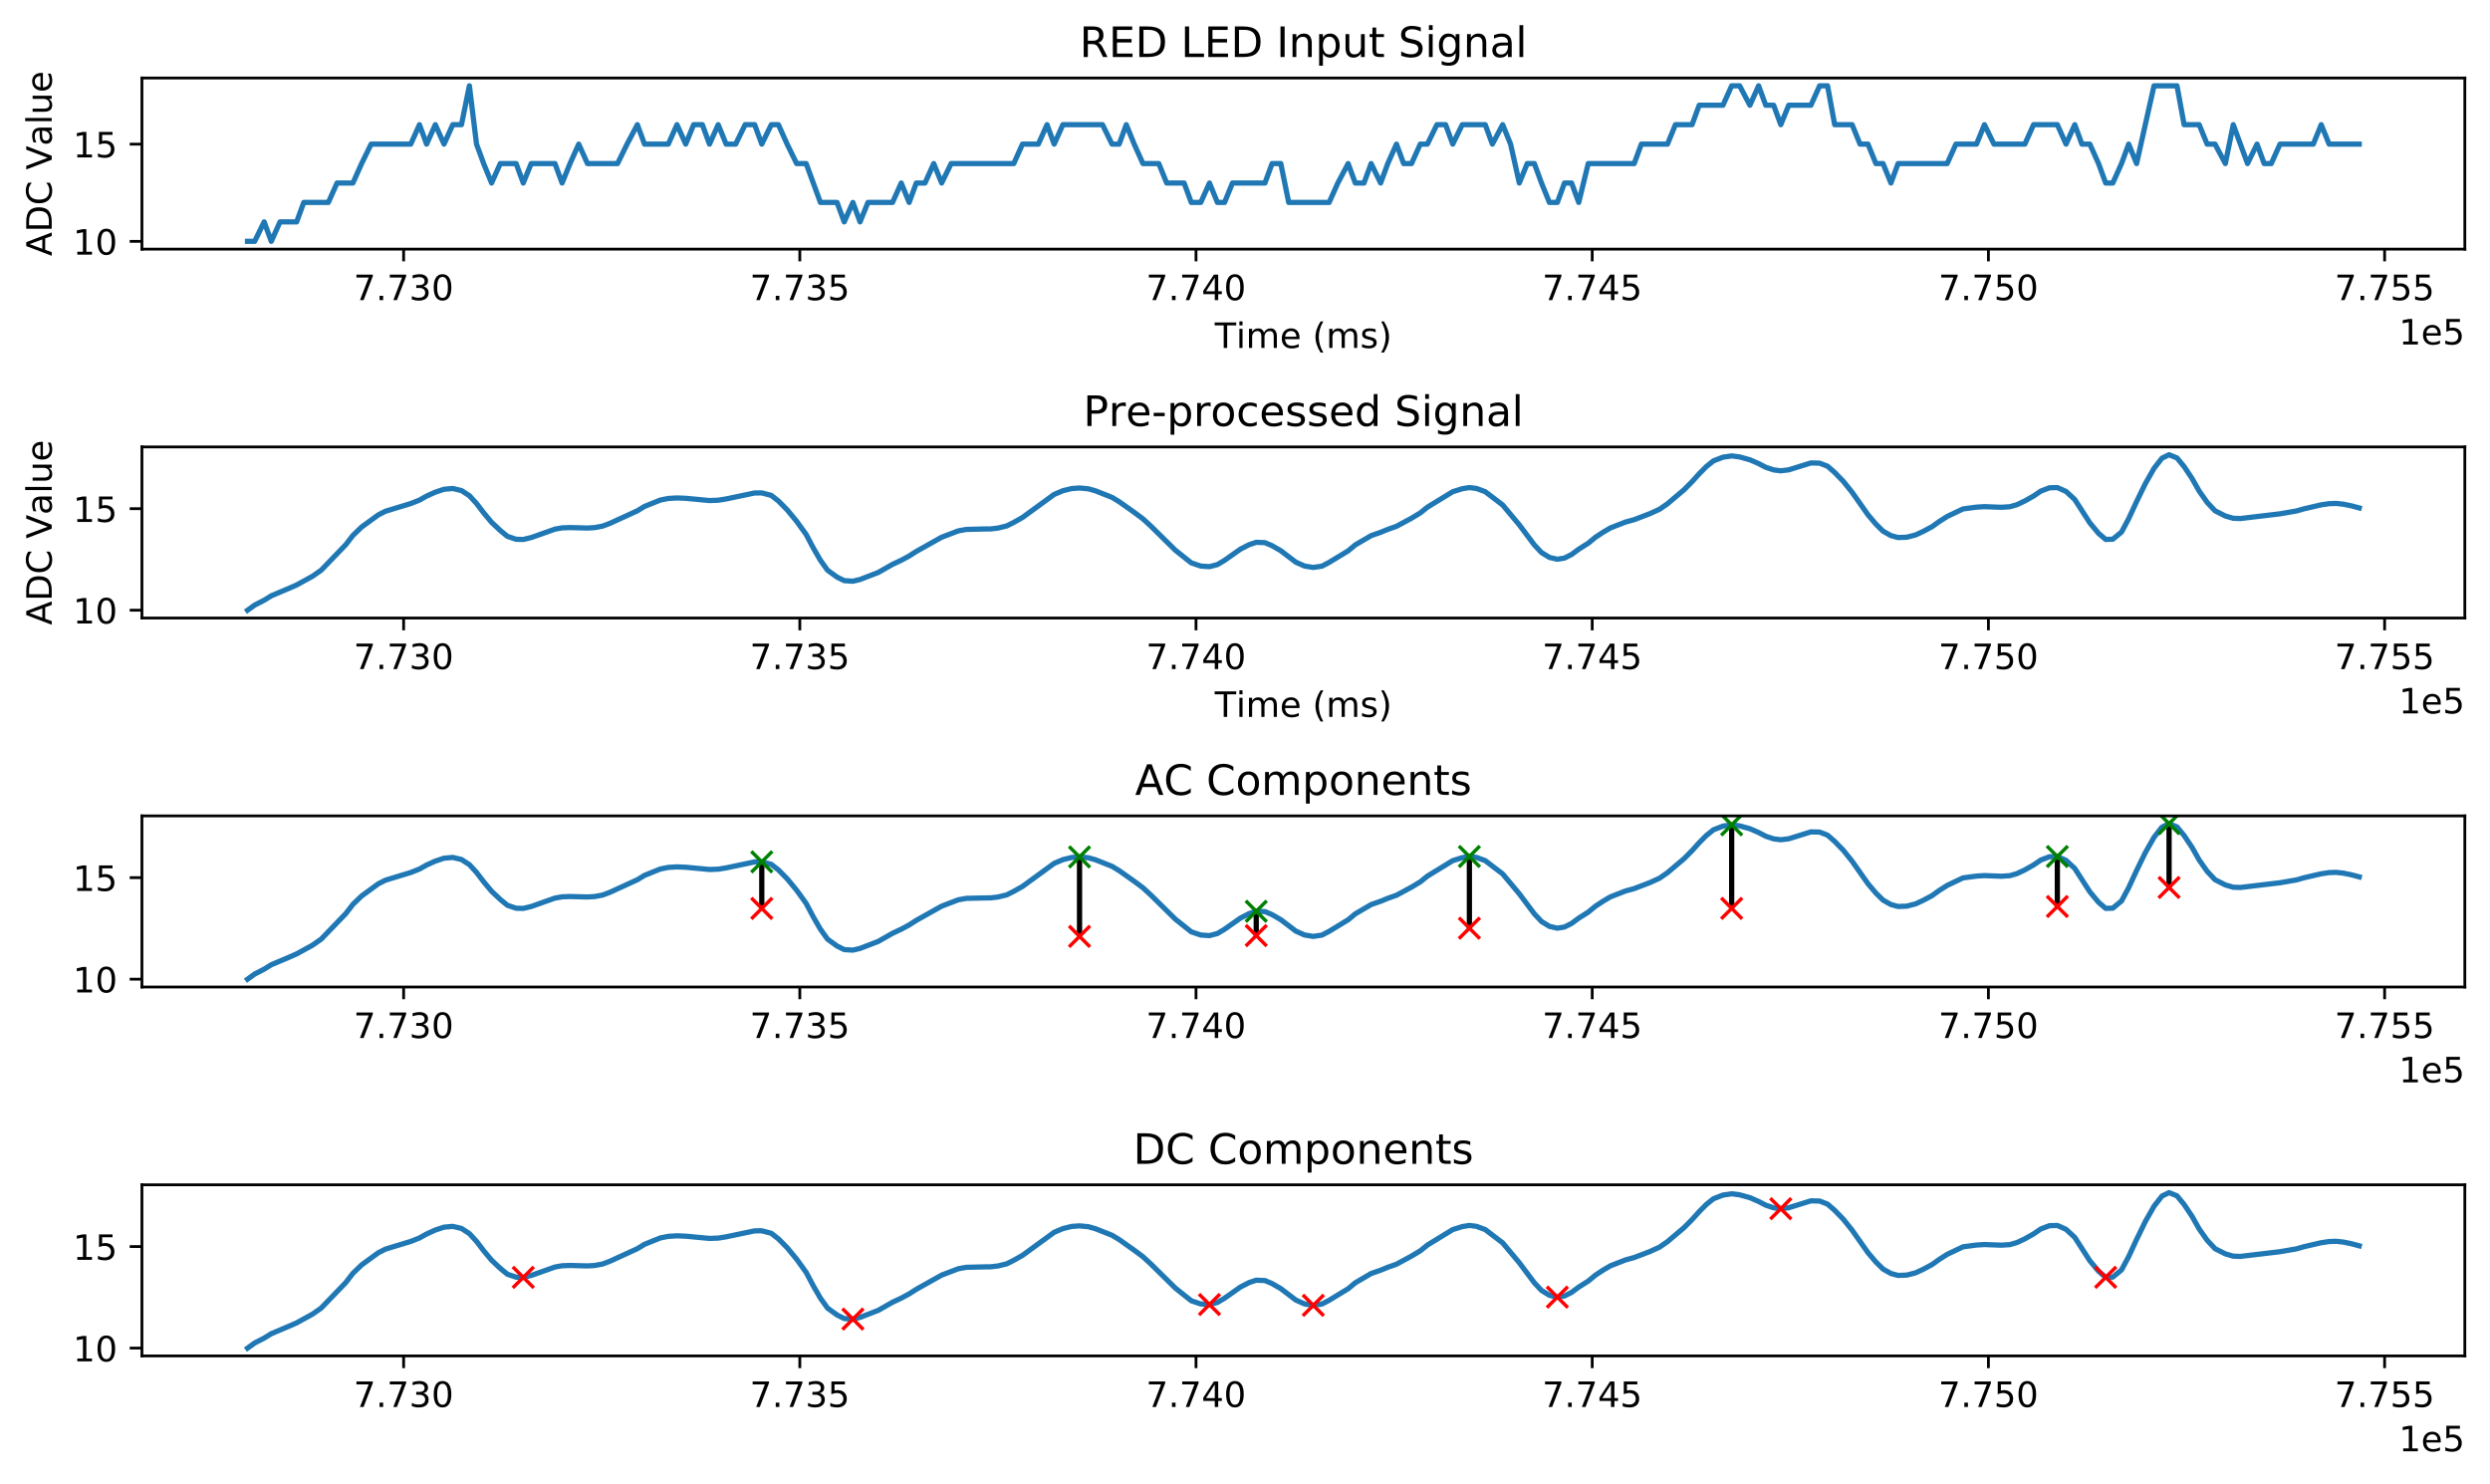 <?xml version="1.0" encoding="utf-8" standalone="no"?>
<!DOCTYPE svg PUBLIC "-//W3C//DTD SVG 1.1//EN"
  "http://www.w3.org/Graphics/SVG/1.1/DTD/svg11.dtd">
<!-- Created with matplotlib (https://matplotlib.org/) -->
<svg height="424.474pt" version="1.1" viewBox="0 0 712.343 424.474" width="712.343pt" xmlns="http://www.w3.org/2000/svg" xmlns:xlink="http://www.w3.org/1999/xlink">
 <defs>
  <style type="text/css">
*{stroke-linecap:butt;stroke-linejoin:round;}
  </style>
 </defs>
 <g id="figure_1">
  <g id="patch_1">
   <path d="M 0 424.474 
L 712.343 424.474 
L 712.343 -0 
L 0 -0 
z
" style="fill:#ffffff;"/>
  </g>
  <g id="axes_1">
   <g id="patch_2">
    <path d="M 40.603 71.268 
L 705.143 71.268 
L 705.143 22.318 
L 40.603 22.318 
z
" style="fill:#ffffff;"/>
   </g>
   <g id="matplotlib.axis_1">
    <g id="xtick_1">
     <g id="line2d_1">
      <defs>
       <path d="M 0 0 
L 0 3.5 
" id="mb4408014e4" style="stroke:#000000;stroke-width:0.8;"/>
      </defs>
      <g>
       <use style="stroke:#000000;stroke-width:0.8;" x="115.467" xlink:href="#mb4408014e4" y="71.268"/>
      </g>
     </g>
     <g id="text_1">
      <!-- 7.730 -->
      <defs>
       <path d="M 8.203 72.906 
L 55.078 72.906 
L 55.078 68.703 
L 28.609 0 
L 18.312 0 
L 43.219 64.594 
L 8.203 64.594 
z
" id="DejaVuSans-55"/>
       <path d="M 10.688 12.406 
L 21 12.406 
L 21 0 
L 10.688 0 
z
" id="DejaVuSans-46"/>
       <path d="M 40.578 39.312 
Q 47.656 37.797 51.625 33 
Q 55.609 28.219 55.609 21.188 
Q 55.609 10.406 48.188 4.484 
Q 40.766 -1.422 27.094 -1.422 
Q 22.516 -1.422 17.656 -0.516 
Q 12.797 0.391 7.625 2.203 
L 7.625 11.719 
Q 11.719 9.328 16.594 8.109 
Q 21.484 6.891 26.812 6.891 
Q 36.078 6.891 40.938 10.547 
Q 45.797 14.203 45.797 21.188 
Q 45.797 27.641 41.281 31.266 
Q 36.766 34.906 28.719 34.906 
L 20.219 34.906 
L 20.219 43.016 
L 29.109 43.016 
Q 36.375 43.016 40.234 45.922 
Q 44.094 48.828 44.094 54.297 
Q 44.094 59.906 40.109 62.906 
Q 36.141 65.922 28.719 65.922 
Q 24.656 65.922 20.016 65.031 
Q 15.375 64.156 9.812 62.312 
L 9.812 71.094 
Q 15.438 72.656 20.344 73.438 
Q 25.25 74.219 29.594 74.219 
Q 40.828 74.219 47.359 69.109 
Q 53.906 64.016 53.906 55.328 
Q 53.906 49.266 50.438 45.094 
Q 46.969 40.922 40.578 39.312 
z
" id="DejaVuSans-51"/>
       <path d="M 31.781 66.406 
Q 24.172 66.406 20.328 58.906 
Q 16.5 51.422 16.5 36.375 
Q 16.5 21.391 20.328 13.891 
Q 24.172 6.391 31.781 6.391 
Q 39.453 6.391 43.281 13.891 
Q 47.125 21.391 47.125 36.375 
Q 47.125 51.422 43.281 58.906 
Q 39.453 66.406 31.781 66.406 
z
M 31.781 74.219 
Q 44.047 74.219 50.516 64.516 
Q 56.984 54.828 56.984 36.375 
Q 56.984 17.969 50.516 8.266 
Q 44.047 -1.422 31.781 -1.422 
Q 19.531 -1.422 13.062 8.266 
Q 6.594 17.969 6.594 36.375 
Q 6.594 54.828 13.062 64.516 
Q 19.531 74.219 31.781 74.219 
z
" id="DejaVuSans-48"/>
      </defs>
      <g transform="translate(101.153 85.867)scale(0.1 -0.1)">
       <use xlink:href="#DejaVuSans-55"/>
       <use x="63.623" xlink:href="#DejaVuSans-46"/>
       <use x="95.41" xlink:href="#DejaVuSans-55"/>
       <use x="159.033" xlink:href="#DejaVuSans-51"/>
       <use x="222.656" xlink:href="#DejaVuSans-48"/>
      </g>
     </g>
    </g>
    <g id="xtick_2">
     <g id="line2d_2">
      <g>
       <use style="stroke:#000000;stroke-width:0.8;" x="228.812" xlink:href="#mb4408014e4" y="71.268"/>
      </g>
     </g>
     <g id="text_2">
      <!-- 7.735 -->
      <defs>
       <path d="M 10.797 72.906 
L 49.516 72.906 
L 49.516 64.594 
L 19.828 64.594 
L 19.828 46.734 
Q 21.969 47.469 24.109 47.828 
Q 26.266 48.188 28.422 48.188 
Q 40.625 48.188 47.75 41.5 
Q 54.891 34.812 54.891 23.391 
Q 54.891 11.625 47.562 5.094 
Q 40.234 -1.422 26.906 -1.422 
Q 22.312 -1.422 17.547 -0.641 
Q 12.797 0.141 7.719 1.703 
L 7.719 11.625 
Q 12.109 9.234 16.797 8.062 
Q 21.484 6.891 26.703 6.891 
Q 35.156 6.891 40.078 11.328 
Q 45.016 15.766 45.016 23.391 
Q 45.016 31 40.078 35.438 
Q 35.156 39.891 26.703 39.891 
Q 22.75 39.891 18.812 39.016 
Q 14.891 38.141 10.797 36.281 
z
" id="DejaVuSans-53"/>
      </defs>
      <g transform="translate(214.498 85.867)scale(0.1 -0.1)">
       <use xlink:href="#DejaVuSans-55"/>
       <use x="63.623" xlink:href="#DejaVuSans-46"/>
       <use x="95.41" xlink:href="#DejaVuSans-55"/>
       <use x="159.033" xlink:href="#DejaVuSans-51"/>
       <use x="222.656" xlink:href="#DejaVuSans-53"/>
      </g>
     </g>
    </g>
    <g id="xtick_3">
     <g id="line2d_3">
      <g>
       <use style="stroke:#000000;stroke-width:0.8;" x="342.157" xlink:href="#mb4408014e4" y="71.268"/>
      </g>
     </g>
     <g id="text_3">
      <!-- 7.740 -->
      <defs>
       <path d="M 37.797 64.312 
L 12.891 25.391 
L 37.797 25.391 
z
M 35.203 72.906 
L 47.609 72.906 
L 47.609 25.391 
L 58.016 25.391 
L 58.016 17.188 
L 47.609 17.188 
L 47.609 0 
L 37.797 0 
L 37.797 17.188 
L 4.891 17.188 
L 4.891 26.703 
z
" id="DejaVuSans-52"/>
      </defs>
      <g transform="translate(327.843 85.867)scale(0.1 -0.1)">
       <use xlink:href="#DejaVuSans-55"/>
       <use x="63.623" xlink:href="#DejaVuSans-46"/>
       <use x="95.41" xlink:href="#DejaVuSans-55"/>
       <use x="159.033" xlink:href="#DejaVuSans-52"/>
       <use x="222.656" xlink:href="#DejaVuSans-48"/>
      </g>
     </g>
    </g>
    <g id="xtick_4">
     <g id="line2d_4">
      <g>
       <use style="stroke:#000000;stroke-width:0.8;" x="455.501" xlink:href="#mb4408014e4" y="71.268"/>
      </g>
     </g>
     <g id="text_4">
      <!-- 7.745 -->
      <g transform="translate(441.187 85.867)scale(0.1 -0.1)">
       <use xlink:href="#DejaVuSans-55"/>
       <use x="63.623" xlink:href="#DejaVuSans-46"/>
       <use x="95.41" xlink:href="#DejaVuSans-55"/>
       <use x="159.033" xlink:href="#DejaVuSans-52"/>
       <use x="222.656" xlink:href="#DejaVuSans-53"/>
      </g>
     </g>
    </g>
    <g id="xtick_5">
     <g id="line2d_5">
      <g>
       <use style="stroke:#000000;stroke-width:0.8;" x="568.846" xlink:href="#mb4408014e4" y="71.268"/>
      </g>
     </g>
     <g id="text_5">
      <!-- 7.750 -->
      <g transform="translate(554.532 85.867)scale(0.1 -0.1)">
       <use xlink:href="#DejaVuSans-55"/>
       <use x="63.623" xlink:href="#DejaVuSans-46"/>
       <use x="95.41" xlink:href="#DejaVuSans-55"/>
       <use x="159.033" xlink:href="#DejaVuSans-53"/>
       <use x="222.656" xlink:href="#DejaVuSans-48"/>
      </g>
     </g>
    </g>
    <g id="xtick_6">
     <g id="line2d_6">
      <g>
       <use style="stroke:#000000;stroke-width:0.8;" x="682.191" xlink:href="#mb4408014e4" y="71.268"/>
      </g>
     </g>
     <g id="text_6">
      <!-- 7.755 -->
      <g transform="translate(667.877 85.867)scale(0.1 -0.1)">
       <use xlink:href="#DejaVuSans-55"/>
       <use x="63.623" xlink:href="#DejaVuSans-46"/>
       <use x="95.41" xlink:href="#DejaVuSans-55"/>
       <use x="159.033" xlink:href="#DejaVuSans-53"/>
       <use x="222.656" xlink:href="#DejaVuSans-53"/>
      </g>
     </g>
    </g>
    <g id="text_7">
     <!-- Time (ms) -->
     <defs>
      <path d="M -0.297 72.906 
L 61.375 72.906 
L 61.375 64.594 
L 35.5 64.594 
L 35.5 0 
L 25.594 0 
L 25.594 64.594 
L -0.297 64.594 
z
" id="DejaVuSans-84"/>
      <path d="M 9.422 54.688 
L 18.406 54.688 
L 18.406 0 
L 9.422 0 
z
M 9.422 75.984 
L 18.406 75.984 
L 18.406 64.594 
L 9.422 64.594 
z
" id="DejaVuSans-105"/>
      <path d="M 52 44.188 
Q 55.375 50.25 60.062 53.125 
Q 64.75 56 71.094 56 
Q 79.641 56 84.281 50.016 
Q 88.922 44.047 88.922 33.016 
L 88.922 0 
L 79.891 0 
L 79.891 32.719 
Q 79.891 40.578 77.094 44.375 
Q 74.312 48.188 68.609 48.188 
Q 61.625 48.188 57.562 43.547 
Q 53.516 38.922 53.516 30.906 
L 53.516 0 
L 44.484 0 
L 44.484 32.719 
Q 44.484 40.625 41.703 44.406 
Q 38.922 48.188 33.109 48.188 
Q 26.219 48.188 22.156 43.531 
Q 18.109 38.875 18.109 30.906 
L 18.109 0 
L 9.078 0 
L 9.078 54.688 
L 18.109 54.688 
L 18.109 46.188 
Q 21.188 51.219 25.484 53.609 
Q 29.781 56 35.688 56 
Q 41.656 56 45.828 52.969 
Q 50 49.953 52 44.188 
z
" id="DejaVuSans-109"/>
      <path d="M 56.203 29.594 
L 56.203 25.203 
L 14.891 25.203 
Q 15.484 15.922 20.484 11.062 
Q 25.484 6.203 34.422 6.203 
Q 39.594 6.203 44.453 7.469 
Q 49.312 8.734 54.109 11.281 
L 54.109 2.781 
Q 49.266 0.734 44.188 -0.344 
Q 39.109 -1.422 33.891 -1.422 
Q 20.797 -1.422 13.156 6.188 
Q 5.516 13.812 5.516 26.812 
Q 5.516 40.234 12.766 48.109 
Q 20.016 56 32.328 56 
Q 43.359 56 49.781 48.891 
Q 56.203 41.797 56.203 29.594 
z
M 47.219 32.234 
Q 47.125 39.594 43.094 43.984 
Q 39.062 48.391 32.422 48.391 
Q 24.906 48.391 20.391 44.141 
Q 15.875 39.891 15.188 32.172 
z
" id="DejaVuSans-101"/>
      <path id="DejaVuSans-32"/>
      <path d="M 31 75.875 
Q 24.469 64.656 21.281 53.656 
Q 18.109 42.672 18.109 31.391 
Q 18.109 20.125 21.312 9.062 
Q 24.516 -2 31 -13.188 
L 23.188 -13.188 
Q 15.875 -1.703 12.234 9.375 
Q 8.594 20.453 8.594 31.391 
Q 8.594 42.281 12.203 53.312 
Q 15.828 64.359 23.188 75.875 
z
" id="DejaVuSans-40"/>
      <path d="M 44.281 53.078 
L 44.281 44.578 
Q 40.484 46.531 36.375 47.5 
Q 32.281 48.484 27.875 48.484 
Q 21.188 48.484 17.844 46.438 
Q 14.5 44.391 14.5 40.281 
Q 14.5 37.156 16.891 35.375 
Q 19.281 33.594 26.516 31.984 
L 29.594 31.297 
Q 39.156 29.25 43.188 25.516 
Q 47.219 21.781 47.219 15.094 
Q 47.219 7.469 41.188 3.016 
Q 35.156 -1.422 24.609 -1.422 
Q 20.219 -1.422 15.453 -0.562 
Q 10.688 0.297 5.422 2 
L 5.422 11.281 
Q 10.406 8.688 15.234 7.391 
Q 20.062 6.109 24.812 6.109 
Q 31.156 6.109 34.562 8.281 
Q 37.984 10.453 37.984 14.406 
Q 37.984 18.062 35.516 20.016 
Q 33.062 21.969 24.703 23.781 
L 21.578 24.516 
Q 13.234 26.266 9.516 29.906 
Q 5.812 33.547 5.812 39.891 
Q 5.812 47.609 11.281 51.797 
Q 16.75 56 26.812 56 
Q 31.781 56 36.172 55.266 
Q 40.578 54.547 44.281 53.078 
z
" id="DejaVuSans-115"/>
      <path d="M 8.016 75.875 
L 15.828 75.875 
Q 23.141 64.359 26.781 53.312 
Q 30.422 42.281 30.422 31.391 
Q 30.422 20.453 26.781 9.375 
Q 23.141 -1.703 15.828 -13.188 
L 8.016 -13.188 
Q 14.5 -2 17.703 9.062 
Q 20.906 20.125 20.906 31.391 
Q 20.906 42.672 17.703 53.656 
Q 14.5 64.656 8.016 75.875 
z
" id="DejaVuSans-41"/>
     </defs>
     <g transform="translate(347.52 99.545)scale(0.1 -0.1)">
      <use xlink:href="#DejaVuSans-84"/>
      <use x="61.037" xlink:href="#DejaVuSans-105"/>
      <use x="88.82" xlink:href="#DejaVuSans-109"/>
      <use x="186.232" xlink:href="#DejaVuSans-101"/>
      <use x="247.756" xlink:href="#DejaVuSans-32"/>
      <use x="279.543" xlink:href="#DejaVuSans-40"/>
      <use x="318.557" xlink:href="#DejaVuSans-109"/>
      <use x="415.969" xlink:href="#DejaVuSans-115"/>
      <use x="468.068" xlink:href="#DejaVuSans-41"/>
     </g>
    </g>
    <g id="text_8">
     <!-- 1e5 -->
     <defs>
      <path d="M 12.406 8.297 
L 28.516 8.297 
L 28.516 63.922 
L 10.984 60.406 
L 10.984 69.391 
L 28.422 72.906 
L 38.281 72.906 
L 38.281 8.297 
L 54.391 8.297 
L 54.391 0 
L 12.406 0 
z
" id="DejaVuSans-49"/>
     </defs>
     <g transform="translate(686.265 98.545)scale(0.1 -0.1)">
      <use xlink:href="#DejaVuSans-49"/>
      <use x="63.623" xlink:href="#DejaVuSans-101"/>
      <use x="125.146" xlink:href="#DejaVuSans-53"/>
     </g>
    </g>
   </g>
   <g id="matplotlib.axis_2">
    <g id="ytick_1">
     <g id="line2d_7">
      <defs>
       <path d="M 0 0 
L -3.5 0 
" id="m88356226f4" style="stroke:#000000;stroke-width:0.8;"/>
      </defs>
      <g>
       <use style="stroke:#000000;stroke-width:0.8;" x="40.603" xlink:href="#m88356226f4" y="69.043"/>
      </g>
     </g>
     <g id="text_9">
      <!-- 10 -->
      <g transform="translate(20.878 72.842)scale(0.1 -0.1)">
       <use xlink:href="#DejaVuSans-49"/>
       <use x="63.623" xlink:href="#DejaVuSans-48"/>
      </g>
     </g>
    </g>
    <g id="ytick_2">
     <g id="line2d_8">
      <g>
       <use style="stroke:#000000;stroke-width:0.8;" x="40.603" xlink:href="#m88356226f4" y="41.231"/>
      </g>
     </g>
     <g id="text_10">
      <!-- 15 -->
      <g transform="translate(20.878 45.03)scale(0.1 -0.1)">
       <use xlink:href="#DejaVuSans-49"/>
       <use x="63.623" xlink:href="#DejaVuSans-53"/>
      </g>
     </g>
    </g>
    <g id="text_11">
     <!-- ADC Value -->
     <defs>
      <path d="M 34.188 63.188 
L 20.797 26.906 
L 47.609 26.906 
z
M 28.609 72.906 
L 39.797 72.906 
L 67.578 0 
L 57.328 0 
L 50.688 18.703 
L 17.828 18.703 
L 11.188 0 
L 0.781 0 
z
" id="DejaVuSans-65"/>
      <path d="M 19.672 64.797 
L 19.672 8.109 
L 31.594 8.109 
Q 46.688 8.109 53.688 14.938 
Q 60.688 21.781 60.688 36.531 
Q 60.688 51.172 53.688 57.984 
Q 46.688 64.797 31.594 64.797 
z
M 9.812 72.906 
L 30.078 72.906 
Q 51.266 72.906 61.172 64.094 
Q 71.094 55.281 71.094 36.531 
Q 71.094 17.672 61.125 8.828 
Q 51.172 0 30.078 0 
L 9.812 0 
z
" id="DejaVuSans-68"/>
      <path d="M 64.406 67.281 
L 64.406 56.891 
Q 59.422 61.531 53.781 63.812 
Q 48.141 66.109 41.797 66.109 
Q 29.297 66.109 22.656 58.469 
Q 16.016 50.828 16.016 36.375 
Q 16.016 21.969 22.656 14.328 
Q 29.297 6.688 41.797 6.688 
Q 48.141 6.688 53.781 8.984 
Q 59.422 11.281 64.406 15.922 
L 64.406 5.609 
Q 59.234 2.094 53.438 0.328 
Q 47.656 -1.422 41.219 -1.422 
Q 24.656 -1.422 15.125 8.703 
Q 5.609 18.844 5.609 36.375 
Q 5.609 53.953 15.125 64.078 
Q 24.656 74.219 41.219 74.219 
Q 47.75 74.219 53.531 72.484 
Q 59.328 70.75 64.406 67.281 
z
" id="DejaVuSans-67"/>
      <path d="M 28.609 0 
L 0.781 72.906 
L 11.078 72.906 
L 34.188 11.531 
L 57.328 72.906 
L 67.578 72.906 
L 39.797 0 
z
" id="DejaVuSans-86"/>
      <path d="M 34.281 27.484 
Q 23.391 27.484 19.188 25 
Q 14.984 22.516 14.984 16.5 
Q 14.984 11.719 18.141 8.906 
Q 21.297 6.109 26.703 6.109 
Q 34.188 6.109 38.703 11.406 
Q 43.219 16.703 43.219 25.484 
L 43.219 27.484 
z
M 52.203 31.203 
L 52.203 0 
L 43.219 0 
L 43.219 8.297 
Q 40.141 3.328 35.547 0.953 
Q 30.953 -1.422 24.312 -1.422 
Q 15.922 -1.422 10.953 3.297 
Q 6 8.016 6 15.922 
Q 6 25.141 12.172 29.828 
Q 18.359 34.516 30.609 34.516 
L 43.219 34.516 
L 43.219 35.406 
Q 43.219 41.609 39.141 45 
Q 35.062 48.391 27.688 48.391 
Q 23 48.391 18.547 47.266 
Q 14.109 46.141 10.016 43.891 
L 10.016 52.203 
Q 14.938 54.109 19.578 55.047 
Q 24.219 56 28.609 56 
Q 40.484 56 46.344 49.844 
Q 52.203 43.703 52.203 31.203 
z
" id="DejaVuSans-97"/>
      <path d="M 9.422 75.984 
L 18.406 75.984 
L 18.406 0 
L 9.422 0 
z
" id="DejaVuSans-108"/>
      <path d="M 8.5 21.578 
L 8.5 54.688 
L 17.484 54.688 
L 17.484 21.922 
Q 17.484 14.156 20.5 10.266 
Q 23.531 6.391 29.594 6.391 
Q 36.859 6.391 41.078 11.031 
Q 45.312 15.672 45.312 23.688 
L 45.312 54.688 
L 54.297 54.688 
L 54.297 0 
L 45.312 0 
L 45.312 8.406 
Q 42.047 3.422 37.719 1 
Q 33.406 -1.422 27.688 -1.422 
Q 18.266 -1.422 13.375 4.438 
Q 8.5 10.297 8.5 21.578 
z
M 31.109 56 
z
" id="DejaVuSans-117"/>
     </defs>
     <g transform="translate(14.798 73.257)rotate(-90)scale(0.1 -0.1)">
      <use xlink:href="#DejaVuSans-65"/>
      <use x="68.408" xlink:href="#DejaVuSans-68"/>
      <use x="145.41" xlink:href="#DejaVuSans-67"/>
      <use x="215.234" xlink:href="#DejaVuSans-32"/>
      <use x="247.021" xlink:href="#DejaVuSans-86"/>
      <use x="315.32" xlink:href="#DejaVuSans-97"/>
      <use x="376.6" xlink:href="#DejaVuSans-108"/>
      <use x="404.383" xlink:href="#DejaVuSans-117"/>
      <use x="467.762" xlink:href="#DejaVuSans-101"/>
     </g>
    </g>
   </g>
   <g id="line2d_9">
    <path clip-path="url(#p0ec1872ec4)" d="M 70.809 69.043 
L 72.85 69.043 
L 75.57 63.481 
L 77.61 69.043 
L 80.104 63.481 
L 84.864 63.481 
L 86.904 57.918 
L 93.932 57.918 
L 96.425 52.356 
L 100.959 52.356 
L 103.453 46.793 
L 106.173 41.231 
L 117.508 41.231 
L 120.001 35.668 
L 122.041 41.231 
L 124.535 35.668 
L 127.028 41.231 
L 129.522 35.668 
L 132.016 35.668 
L 134.283 24.543 
L 136.323 41.231 
L 138.363 46.793 
L 140.63 52.356 
L 143.123 46.793 
L 147.657 46.793 
L 149.697 52.356 
L 151.964 46.793 
L 158.765 46.793 
L 160.805 52.356 
L 163.072 46.793 
L 165.566 41.231 
L 168.059 46.793 
L 176.673 46.793 
L 179.394 41.231 
L 182.341 35.668 
L 184.381 41.231 
L 191.182 41.231 
L 193.675 35.668 
L 196.169 41.231 
L 198.436 35.668 
L 200.929 35.668 
L 202.969 41.231 
L 205.463 35.668 
L 207.73 41.231 
L 210.45 41.231 
L 213.17 35.668 
L 215.891 35.668 
L 217.931 41.231 
L 220.651 35.668 
L 222.691 35.668 
L 225.185 41.231 
L 227.905 46.793 
L 230.626 46.793 
L 234.706 57.918 
L 239.466 57.918 
L 241.507 63.481 
L 244 57.918 
L 246.04 63.481 
L 248.307 57.918 
L 255.335 57.918 
L 257.828 52.356 
L 260.095 57.918 
L 262.135 52.356 
L 264.629 52.356 
L 267.123 46.793 
L 269.389 52.356 
L 272.11 46.793 
L 290.018 46.793 
L 292.512 41.231 
L 297.046 41.231 
L 299.539 35.668 
L 301.579 41.231 
L 304.073 35.668 
L 315.407 35.668 
L 318.128 41.231 
L 320.168 41.231 
L 322.208 35.668 
L 324.475 41.231 
L 326.969 46.793 
L 331.502 46.793 
L 333.769 52.356 
L 338.756 52.356 
L 340.797 57.918 
L 343.517 57.918 
L 346.01 52.356 
L 348.277 57.918 
L 350.318 57.918 
L 352.584 52.356 
L 361.879 52.356 
L 363.919 46.793 
L 366.412 46.793 
L 368.679 57.918 
L 380.241 57.918 
L 382.734 52.356 
L 385.681 46.793 
L 387.721 52.356 
L 390.215 52.356 
L 392.255 46.793 
L 394.975 52.356 
L 397.016 46.793 
L 399.509 41.231 
L 401.549 46.793 
L 403.816 46.793 
L 406.31 41.231 
L 408.35 41.231 
L 411.07 35.668 
L 413.564 35.668 
L 415.604 41.231 
L 418.324 35.668 
L 424.898 35.668 
L 426.939 41.231 
L 429.886 35.668 
L 432.152 41.231 
L 434.646 52.356 
L 436.913 46.793 
L 438.953 46.793 
L 440.993 52.356 
L 443.26 57.918 
L 445.527 57.918 
L 447.567 52.356 
L 449.607 52.356 
L 451.648 57.918 
L 454.368 46.793 
L 467.516 46.793 
L 469.556 41.231 
L 477.037 41.231 
L 479.304 35.668 
L 484.064 35.668 
L 486.104 30.106 
L 492.905 30.106 
L 495.399 24.543 
L 497.666 24.543 
L 500.613 30.106 
L 503.106 24.543 
L 505.146 30.106 
L 507.413 30.106 
L 509.453 35.668 
L 511.72 30.106 
L 518.068 30.106 
L 520.561 24.543 
L 522.828 24.543 
L 524.868 35.668 
L 529.856 35.668 
L 532.122 41.231 
L 534.389 41.231 
L 536.656 46.793 
L 538.696 46.793 
L 540.963 52.356 
L 543.004 46.793 
L 557.058 46.793 
L 559.552 41.231 
L 565.446 41.231 
L 567.713 35.668 
L 570.433 41.231 
L 579.274 41.231 
L 581.767 35.668 
L 588.568 35.668 
L 591.062 41.231 
L 593.555 35.668 
L 595.595 41.231 
L 597.862 41.231 
L 600.356 46.793 
L 602.396 52.356 
L 604.436 52.356 
L 606.93 46.793 
L 608.97 41.231 
L 611.237 46.793 
L 616.224 24.543 
L 622.798 24.543 
L 624.838 35.668 
L 629.146 35.668 
L 631.412 41.231 
L 633.679 41.231 
L 636.626 46.793 
L 638.893 35.668 
L 642.974 46.793 
L 645.694 41.231 
L 647.734 46.793 
L 649.774 46.793 
L 652.268 41.231 
L 661.789 41.231 
L 664.056 35.668 
L 666.323 41.231 
L 674.937 41.231 
L 674.937 41.231 
" style="fill:none;stroke:#1f77b4;stroke-linecap:square;stroke-width:1.5;"/>
   </g>
   <g id="patch_3">
    <path d="M 40.603 71.268 
L 40.603 22.318 
" style="fill:none;stroke:#000000;stroke-linecap:square;stroke-linejoin:miter;stroke-width:0.8;"/>
   </g>
   <g id="patch_4">
    <path d="M 705.143 71.268 
L 705.143 22.318 
" style="fill:none;stroke:#000000;stroke-linecap:square;stroke-linejoin:miter;stroke-width:0.8;"/>
   </g>
   <g id="patch_5">
    <path d="M 40.603 71.268 
L 705.143 71.268 
" style="fill:none;stroke:#000000;stroke-linecap:square;stroke-linejoin:miter;stroke-width:0.8;"/>
   </g>
   <g id="patch_6">
    <path d="M 40.603 22.318 
L 705.143 22.318 
" style="fill:none;stroke:#000000;stroke-linecap:square;stroke-linejoin:miter;stroke-width:0.8;"/>
   </g>
   <g id="text_12">
    <!-- RED LED Input Signal -->
    <defs>
     <path d="M 44.391 34.188 
Q 47.562 33.109 50.562 29.594 
Q 53.562 26.078 56.594 19.922 
L 66.609 0 
L 56 0 
L 46.688 18.703 
Q 43.062 26.031 39.672 28.422 
Q 36.281 30.812 30.422 30.812 
L 19.672 30.812 
L 19.672 0 
L 9.812 0 
L 9.812 72.906 
L 32.078 72.906 
Q 44.578 72.906 50.734 67.672 
Q 56.891 62.453 56.891 51.906 
Q 56.891 45.016 53.688 40.469 
Q 50.484 35.938 44.391 34.188 
z
M 19.672 64.797 
L 19.672 38.922 
L 32.078 38.922 
Q 39.203 38.922 42.844 42.219 
Q 46.484 45.516 46.484 51.906 
Q 46.484 58.297 42.844 61.547 
Q 39.203 64.797 32.078 64.797 
z
" id="DejaVuSans-82"/>
     <path d="M 9.812 72.906 
L 55.906 72.906 
L 55.906 64.594 
L 19.672 64.594 
L 19.672 43.016 
L 54.391 43.016 
L 54.391 34.719 
L 19.672 34.719 
L 19.672 8.297 
L 56.781 8.297 
L 56.781 0 
L 9.812 0 
z
" id="DejaVuSans-69"/>
     <path d="M 9.812 72.906 
L 19.672 72.906 
L 19.672 8.297 
L 55.172 8.297 
L 55.172 0 
L 9.812 0 
z
" id="DejaVuSans-76"/>
     <path d="M 9.812 72.906 
L 19.672 72.906 
L 19.672 0 
L 9.812 0 
z
" id="DejaVuSans-73"/>
     <path d="M 54.891 33.016 
L 54.891 0 
L 45.906 0 
L 45.906 32.719 
Q 45.906 40.484 42.875 44.328 
Q 39.844 48.188 33.797 48.188 
Q 26.516 48.188 22.312 43.547 
Q 18.109 38.922 18.109 30.906 
L 18.109 0 
L 9.078 0 
L 9.078 54.688 
L 18.109 54.688 
L 18.109 46.188 
Q 21.344 51.125 25.703 53.562 
Q 30.078 56 35.797 56 
Q 45.219 56 50.047 50.172 
Q 54.891 44.344 54.891 33.016 
z
" id="DejaVuSans-110"/>
     <path d="M 18.109 8.203 
L 18.109 -20.797 
L 9.078 -20.797 
L 9.078 54.688 
L 18.109 54.688 
L 18.109 46.391 
Q 20.953 51.266 25.266 53.625 
Q 29.594 56 35.594 56 
Q 45.562 56 51.781 48.094 
Q 58.016 40.188 58.016 27.297 
Q 58.016 14.406 51.781 6.484 
Q 45.562 -1.422 35.594 -1.422 
Q 29.594 -1.422 25.266 0.953 
Q 20.953 3.328 18.109 8.203 
z
M 48.688 27.297 
Q 48.688 37.203 44.609 42.844 
Q 40.531 48.484 33.406 48.484 
Q 26.266 48.484 22.188 42.844 
Q 18.109 37.203 18.109 27.297 
Q 18.109 17.391 22.188 11.75 
Q 26.266 6.109 33.406 6.109 
Q 40.531 6.109 44.609 11.75 
Q 48.688 17.391 48.688 27.297 
z
" id="DejaVuSans-112"/>
     <path d="M 18.312 70.219 
L 18.312 54.688 
L 36.812 54.688 
L 36.812 47.703 
L 18.312 47.703 
L 18.312 18.016 
Q 18.312 11.328 20.141 9.422 
Q 21.969 7.516 27.594 7.516 
L 36.812 7.516 
L 36.812 0 
L 27.594 0 
Q 17.188 0 13.234 3.875 
Q 9.281 7.766 9.281 18.016 
L 9.281 47.703 
L 2.688 47.703 
L 2.688 54.688 
L 9.281 54.688 
L 9.281 70.219 
z
" id="DejaVuSans-116"/>
     <path d="M 53.516 70.516 
L 53.516 60.891 
Q 47.906 63.578 42.922 64.891 
Q 37.938 66.219 33.297 66.219 
Q 25.25 66.219 20.875 63.094 
Q 16.5 59.969 16.5 54.203 
Q 16.5 49.359 19.406 46.891 
Q 22.312 44.438 30.422 42.922 
L 36.375 41.703 
Q 47.406 39.594 52.656 34.297 
Q 57.906 29 57.906 20.125 
Q 57.906 9.516 50.797 4.047 
Q 43.703 -1.422 29.984 -1.422 
Q 24.812 -1.422 18.969 -0.25 
Q 13.141 0.922 6.891 3.219 
L 6.891 13.375 
Q 12.891 10.016 18.656 8.297 
Q 24.422 6.594 29.984 6.594 
Q 38.422 6.594 43.016 9.906 
Q 47.609 13.234 47.609 19.391 
Q 47.609 24.75 44.312 27.781 
Q 41.016 30.812 33.5 32.328 
L 27.484 33.5 
Q 16.453 35.688 11.516 40.375 
Q 6.594 45.062 6.594 53.422 
Q 6.594 63.094 13.406 68.656 
Q 20.219 74.219 32.172 74.219 
Q 37.312 74.219 42.625 73.281 
Q 47.953 72.359 53.516 70.516 
z
" id="DejaVuSans-83"/>
     <path d="M 45.406 27.984 
Q 45.406 37.75 41.375 43.109 
Q 37.359 48.484 30.078 48.484 
Q 22.859 48.484 18.828 43.109 
Q 14.797 37.75 14.797 27.984 
Q 14.797 18.266 18.828 12.891 
Q 22.859 7.516 30.078 7.516 
Q 37.359 7.516 41.375 12.891 
Q 45.406 18.266 45.406 27.984 
z
M 54.391 6.781 
Q 54.391 -7.172 48.188 -13.984 
Q 42 -20.797 29.203 -20.797 
Q 24.469 -20.797 20.266 -20.094 
Q 16.062 -19.391 12.109 -17.922 
L 12.109 -9.188 
Q 16.062 -11.328 19.922 -12.344 
Q 23.781 -13.375 27.781 -13.375 
Q 36.625 -13.375 41.016 -8.766 
Q 45.406 -4.156 45.406 5.172 
L 45.406 9.625 
Q 42.625 4.781 38.281 2.391 
Q 33.938 0 27.875 0 
Q 17.828 0 11.672 7.656 
Q 5.516 15.328 5.516 27.984 
Q 5.516 40.672 11.672 48.328 
Q 17.828 56 27.875 56 
Q 33.938 56 38.281 53.609 
Q 42.625 51.219 45.406 46.391 
L 45.406 54.688 
L 54.391 54.688 
z
" id="DejaVuSans-103"/>
    </defs>
    <g transform="translate(308.85 16.318)scale(0.12 -0.12)">
     <use xlink:href="#DejaVuSans-82"/>
     <use x="69.482" xlink:href="#DejaVuSans-69"/>
     <use x="132.666" xlink:href="#DejaVuSans-68"/>
     <use x="209.668" xlink:href="#DejaVuSans-32"/>
     <use x="241.455" xlink:href="#DejaVuSans-76"/>
     <use x="297.168" xlink:href="#DejaVuSans-69"/>
     <use x="360.352" xlink:href="#DejaVuSans-68"/>
     <use x="437.354" xlink:href="#DejaVuSans-32"/>
     <use x="469.141" xlink:href="#DejaVuSans-73"/>
     <use x="498.633" xlink:href="#DejaVuSans-110"/>
     <use x="562.012" xlink:href="#DejaVuSans-112"/>
     <use x="625.488" xlink:href="#DejaVuSans-117"/>
     <use x="688.867" xlink:href="#DejaVuSans-116"/>
     <use x="728.076" xlink:href="#DejaVuSans-32"/>
     <use x="759.863" xlink:href="#DejaVuSans-83"/>
     <use x="823.34" xlink:href="#DejaVuSans-105"/>
     <use x="851.123" xlink:href="#DejaVuSans-103"/>
     <use x="914.6" xlink:href="#DejaVuSans-110"/>
     <use x="977.979" xlink:href="#DejaVuSans-97"/>
     <use x="1039.258" xlink:href="#DejaVuSans-108"/>
    </g>
   </g>
  </g>
  <g id="axes_2">
   <g id="patch_7">
    <path d="M 40.603 176.818 
L 705.143 176.818 
L 705.143 127.868 
L 40.603 127.868 
z
" style="fill:#ffffff;"/>
   </g>
   <g id="matplotlib.axis_3">
    <g id="xtick_7">
     <g id="line2d_10">
      <g>
       <use style="stroke:#000000;stroke-width:0.8;" x="115.467" xlink:href="#mb4408014e4" y="176.818"/>
      </g>
     </g>
     <g id="text_13">
      <!-- 7.730 -->
      <g transform="translate(101.153 191.417)scale(0.1 -0.1)">
       <use xlink:href="#DejaVuSans-55"/>
       <use x="63.623" xlink:href="#DejaVuSans-46"/>
       <use x="95.41" xlink:href="#DejaVuSans-55"/>
       <use x="159.033" xlink:href="#DejaVuSans-51"/>
       <use x="222.656" xlink:href="#DejaVuSans-48"/>
      </g>
     </g>
    </g>
    <g id="xtick_8">
     <g id="line2d_11">
      <g>
       <use style="stroke:#000000;stroke-width:0.8;" x="228.812" xlink:href="#mb4408014e4" y="176.818"/>
      </g>
     </g>
     <g id="text_14">
      <!-- 7.735 -->
      <g transform="translate(214.498 191.417)scale(0.1 -0.1)">
       <use xlink:href="#DejaVuSans-55"/>
       <use x="63.623" xlink:href="#DejaVuSans-46"/>
       <use x="95.41" xlink:href="#DejaVuSans-55"/>
       <use x="159.033" xlink:href="#DejaVuSans-51"/>
       <use x="222.656" xlink:href="#DejaVuSans-53"/>
      </g>
     </g>
    </g>
    <g id="xtick_9">
     <g id="line2d_12">
      <g>
       <use style="stroke:#000000;stroke-width:0.8;" x="342.157" xlink:href="#mb4408014e4" y="176.818"/>
      </g>
     </g>
     <g id="text_15">
      <!-- 7.740 -->
      <g transform="translate(327.843 191.417)scale(0.1 -0.1)">
       <use xlink:href="#DejaVuSans-55"/>
       <use x="63.623" xlink:href="#DejaVuSans-46"/>
       <use x="95.41" xlink:href="#DejaVuSans-55"/>
       <use x="159.033" xlink:href="#DejaVuSans-52"/>
       <use x="222.656" xlink:href="#DejaVuSans-48"/>
      </g>
     </g>
    </g>
    <g id="xtick_10">
     <g id="line2d_13">
      <g>
       <use style="stroke:#000000;stroke-width:0.8;" x="455.501" xlink:href="#mb4408014e4" y="176.818"/>
      </g>
     </g>
     <g id="text_16">
      <!-- 7.745 -->
      <g transform="translate(441.187 191.417)scale(0.1 -0.1)">
       <use xlink:href="#DejaVuSans-55"/>
       <use x="63.623" xlink:href="#DejaVuSans-46"/>
       <use x="95.41" xlink:href="#DejaVuSans-55"/>
       <use x="159.033" xlink:href="#DejaVuSans-52"/>
       <use x="222.656" xlink:href="#DejaVuSans-53"/>
      </g>
     </g>
    </g>
    <g id="xtick_11">
     <g id="line2d_14">
      <g>
       <use style="stroke:#000000;stroke-width:0.8;" x="568.846" xlink:href="#mb4408014e4" y="176.818"/>
      </g>
     </g>
     <g id="text_17">
      <!-- 7.750 -->
      <g transform="translate(554.532 191.417)scale(0.1 -0.1)">
       <use xlink:href="#DejaVuSans-55"/>
       <use x="63.623" xlink:href="#DejaVuSans-46"/>
       <use x="95.41" xlink:href="#DejaVuSans-55"/>
       <use x="159.033" xlink:href="#DejaVuSans-53"/>
       <use x="222.656" xlink:href="#DejaVuSans-48"/>
      </g>
     </g>
    </g>
    <g id="xtick_12">
     <g id="line2d_15">
      <g>
       <use style="stroke:#000000;stroke-width:0.8;" x="682.191" xlink:href="#mb4408014e4" y="176.818"/>
      </g>
     </g>
     <g id="text_18">
      <!-- 7.755 -->
      <g transform="translate(667.877 191.417)scale(0.1 -0.1)">
       <use xlink:href="#DejaVuSans-55"/>
       <use x="63.623" xlink:href="#DejaVuSans-46"/>
       <use x="95.41" xlink:href="#DejaVuSans-55"/>
       <use x="159.033" xlink:href="#DejaVuSans-53"/>
       <use x="222.656" xlink:href="#DejaVuSans-53"/>
      </g>
     </g>
    </g>
    <g id="text_19">
     <!-- Time (ms) -->
     <g transform="translate(347.52 205.095)scale(0.1 -0.1)">
      <use xlink:href="#DejaVuSans-84"/>
      <use x="61.037" xlink:href="#DejaVuSans-105"/>
      <use x="88.82" xlink:href="#DejaVuSans-109"/>
      <use x="186.232" xlink:href="#DejaVuSans-101"/>
      <use x="247.756" xlink:href="#DejaVuSans-32"/>
      <use x="279.543" xlink:href="#DejaVuSans-40"/>
      <use x="318.557" xlink:href="#DejaVuSans-109"/>
      <use x="415.969" xlink:href="#DejaVuSans-115"/>
      <use x="468.068" xlink:href="#DejaVuSans-41"/>
     </g>
    </g>
    <g id="text_20">
     <!-- 1e5 -->
     <g transform="translate(686.265 204.095)scale(0.1 -0.1)">
      <use xlink:href="#DejaVuSans-49"/>
      <use x="63.623" xlink:href="#DejaVuSans-101"/>
      <use x="125.146" xlink:href="#DejaVuSans-53"/>
     </g>
    </g>
   </g>
   <g id="matplotlib.axis_4">
    <g id="ytick_3">
     <g id="line2d_16">
      <g>
       <use style="stroke:#000000;stroke-width:0.8;" x="40.603" xlink:href="#m88356226f4" y="174.58"/>
      </g>
     </g>
     <g id="text_21">
      <!-- 10 -->
      <g transform="translate(20.878 178.38)scale(0.1 -0.1)">
       <use xlink:href="#DejaVuSans-49"/>
       <use x="63.623" xlink:href="#DejaVuSans-48"/>
      </g>
     </g>
    </g>
    <g id="ytick_4">
     <g id="line2d_17">
      <g>
       <use style="stroke:#000000;stroke-width:0.8;" x="40.603" xlink:href="#m88356226f4" y="145.533"/>
      </g>
     </g>
     <g id="text_22">
      <!-- 15 -->
      <g transform="translate(20.878 149.332)scale(0.1 -0.1)">
       <use xlink:href="#DejaVuSans-49"/>
       <use x="63.623" xlink:href="#DejaVuSans-53"/>
      </g>
     </g>
    </g>
    <g id="text_23">
     <!-- ADC Value -->
     <g transform="translate(14.798 178.807)rotate(-90)scale(0.1 -0.1)">
      <use xlink:href="#DejaVuSans-65"/>
      <use x="68.408" xlink:href="#DejaVuSans-68"/>
      <use x="145.41" xlink:href="#DejaVuSans-67"/>
      <use x="215.234" xlink:href="#DejaVuSans-32"/>
      <use x="247.021" xlink:href="#DejaVuSans-86"/>
      <use x="315.32" xlink:href="#DejaVuSans-97"/>
      <use x="376.6" xlink:href="#DejaVuSans-108"/>
      <use x="404.383" xlink:href="#DejaVuSans-117"/>
      <use x="467.762" xlink:href="#DejaVuSans-101"/>
     </g>
    </g>
   </g>
   <g id="line2d_18">
    <path clip-path="url(#pe7c4b9069e)" d="M 70.809 174.593 
L 72.85 173.114 
L 75.57 171.715 
L 77.61 170.454 
L 82.597 168.344 
L 84.864 167.354 
L 89.398 164.863 
L 91.892 163.119 
L 98.919 155.827 
L 100.959 153.181 
L 103.453 150.781 
L 108.213 147.311 
L 110.253 146.267 
L 117.508 144.06 
L 120.001 143.074 
L 122.041 141.926 
L 124.535 140.799 
L 127.028 139.974 
L 129.522 139.75 
L 132.016 140.343 
L 134.283 141.816 
L 136.323 144.038 
L 138.363 146.709 
L 140.63 149.424 
L 143.123 151.774 
L 145.164 153.445 
L 147.657 154.287 
L 149.697 154.337 
L 151.964 153.791 
L 158.765 151.384 
L 160.805 151.017 
L 163.072 150.932 
L 168.059 151.065 
L 170.099 150.943 
L 172.366 150.523 
L 174.407 149.765 
L 182.341 146.133 
L 184.381 144.887 
L 188.915 143.06 
L 191.182 142.604 
L 193.675 142.456 
L 196.169 142.556 
L 202.969 143.201 
L 205.463 143.109 
L 207.73 142.744 
L 215.891 141.032 
L 217.931 141.017 
L 220.651 141.725 
L 222.691 143.325 
L 225.185 145.844 
L 227.905 149.136 
L 230.626 152.906 
L 232.666 156.759 
L 234.706 160.284 
L 236.746 163.136 
L 239.466 165.098 
L 241.507 166.113 
L 244 166.276 
L 246.04 165.787 
L 251.254 163.777 
L 255.335 161.455 
L 257.828 160.287 
L 260.095 159.065 
L 262.135 157.758 
L 269.389 153.695 
L 274.15 151.879 
L 276.417 151.466 
L 281.404 151.343 
L 283.444 151.319 
L 285.484 151.076 
L 287.978 150.477 
L 290.018 149.46 
L 292.512 148.053 
L 301.579 141.447 
L 304.073 140.388 
L 306.566 139.773 
L 308.833 139.606 
L 311.327 139.842 
L 313.367 140.412 
L 318.128 142.294 
L 320.168 143.526 
L 324.475 146.572 
L 326.969 148.427 
L 329.235 150.508 
L 336.263 157.424 
L 340.797 161.029 
L 343.517 161.95 
L 346.01 162.114 
L 348.277 161.522 
L 350.318 160.308 
L 354.851 157.116 
L 357.345 155.827 
L 359.385 155.152 
L 361.879 155.252 
L 363.919 156.117 
L 366.412 157.559 
L 370.72 160.835 
L 373.213 161.942 
L 375.707 162.344 
L 378.2 161.964 
L 380.241 160.892 
L 385.681 157.592 
L 387.721 155.894 
L 392.255 153.239 
L 394.975 152.292 
L 397.016 151.453 
L 399.509 150.574 
L 403.816 148.247 
L 406.31 146.747 
L 408.35 145.106 
L 415.604 140.668 
L 418.324 139.818 
L 420.365 139.482 
L 422.405 139.747 
L 424.898 140.669 
L 429.886 144.467 
L 434.646 150.157 
L 438.953 155.899 
L 440.993 158.071 
L 443.26 159.469 
L 445.527 159.991 
L 447.567 159.662 
L 449.607 158.628 
L 451.648 157.121 
L 454.368 155.403 
L 456.408 153.717 
L 458.675 152.232 
L 460.715 151.032 
L 465.022 149.354 
L 467.516 148.665 
L 472.05 146.935 
L 474.77 145.689 
L 477.037 144.12 
L 481.797 140.092 
L 484.064 137.807 
L 486.104 135.539 
L 488.145 133.485 
L 490.185 131.848 
L 492.905 130.798 
L 495.399 130.428 
L 497.666 130.722 
L 500.613 131.536 
L 503.106 132.624 
L 505.146 133.685 
L 507.413 134.436 
L 509.453 134.691 
L 511.72 134.418 
L 518.068 132.444 
L 520.561 132.5 
L 522.828 133.38 
L 524.868 135.159 
L 527.362 137.73 
L 529.856 140.837 
L 534.389 147.267 
L 536.656 149.939 
L 538.696 151.955 
L 540.963 153.234 
L 543.004 153.786 
L 545.497 153.689 
L 547.991 153.052 
L 550.258 151.998 
L 552.751 150.662 
L 554.791 149.193 
L 557.058 147.755 
L 561.592 145.6 
L 565.446 145.09 
L 567.713 144.949 
L 572.473 145.13 
L 574.967 144.975 
L 577.007 144.386 
L 579.274 143.315 
L 581.767 141.912 
L 583.808 140.509 
L 586.301 139.554 
L 588.568 139.486 
L 591.062 140.597 
L 593.555 142.905 
L 597.862 149.585 
L 600.356 152.581 
L 602.396 154.326 
L 604.436 154.264 
L 606.93 152.208 
L 608.97 148.406 
L 611.237 143.5 
L 613.731 138.383 
L 616.224 133.992 
L 618.491 131.088 
L 620.531 130.093 
L 622.798 131.017 
L 624.838 133.488 
L 627.105 136.882 
L 629.146 140.493 
L 631.412 143.708 
L 633.679 146.128 
L 636.626 147.619 
L 638.893 148.277 
L 640.933 148.345 
L 652.268 146.996 
L 657.028 146.173 
L 659.069 145.584 
L 664.056 144.427 
L 666.323 144.09 
L 668.363 144.025 
L 670.403 144.247 
L 672.67 144.709 
L 674.937 145.318 
L 674.937 145.318 
" style="fill:none;stroke:#1f77b4;stroke-linecap:square;stroke-width:1.5;"/>
   </g>
   <g id="patch_8">
    <path d="M 40.603 176.818 
L 40.603 127.868 
" style="fill:none;stroke:#000000;stroke-linecap:square;stroke-linejoin:miter;stroke-width:0.8;"/>
   </g>
   <g id="patch_9">
    <path d="M 705.143 176.818 
L 705.143 127.868 
" style="fill:none;stroke:#000000;stroke-linecap:square;stroke-linejoin:miter;stroke-width:0.8;"/>
   </g>
   <g id="patch_10">
    <path d="M 40.603 176.818 
L 705.143 176.818 
" style="fill:none;stroke:#000000;stroke-linecap:square;stroke-linejoin:miter;stroke-width:0.8;"/>
   </g>
   <g id="patch_11">
    <path d="M 40.603 127.868 
L 705.143 127.868 
" style="fill:none;stroke:#000000;stroke-linecap:square;stroke-linejoin:miter;stroke-width:0.8;"/>
   </g>
   <g id="text_24">
    <!-- Pre-processed Signal -->
    <defs>
     <path d="M 19.672 64.797 
L 19.672 37.406 
L 32.078 37.406 
Q 38.969 37.406 42.719 40.969 
Q 46.484 44.531 46.484 51.125 
Q 46.484 57.672 42.719 61.234 
Q 38.969 64.797 32.078 64.797 
z
M 9.812 72.906 
L 32.078 72.906 
Q 44.344 72.906 50.609 67.359 
Q 56.891 61.812 56.891 51.125 
Q 56.891 40.328 50.609 34.812 
Q 44.344 29.297 32.078 29.297 
L 19.672 29.297 
L 19.672 0 
L 9.812 0 
z
" id="DejaVuSans-80"/>
     <path d="M 41.109 46.297 
Q 39.594 47.172 37.812 47.578 
Q 36.031 48 33.891 48 
Q 26.266 48 22.188 43.047 
Q 18.109 38.094 18.109 28.812 
L 18.109 0 
L 9.078 0 
L 9.078 54.688 
L 18.109 54.688 
L 18.109 46.188 
Q 20.953 51.172 25.484 53.578 
Q 30.031 56 36.531 56 
Q 37.453 56 38.578 55.875 
Q 39.703 55.766 41.062 55.516 
z
" id="DejaVuSans-114"/>
     <path d="M 4.891 31.391 
L 31.203 31.391 
L 31.203 23.391 
L 4.891 23.391 
z
" id="DejaVuSans-45"/>
     <path d="M 30.609 48.391 
Q 23.391 48.391 19.188 42.75 
Q 14.984 37.109 14.984 27.297 
Q 14.984 17.484 19.156 11.844 
Q 23.344 6.203 30.609 6.203 
Q 37.797 6.203 41.984 11.859 
Q 46.188 17.531 46.188 27.297 
Q 46.188 37.016 41.984 42.703 
Q 37.797 48.391 30.609 48.391 
z
M 30.609 56 
Q 42.328 56 49.016 48.375 
Q 55.719 40.766 55.719 27.297 
Q 55.719 13.875 49.016 6.219 
Q 42.328 -1.422 30.609 -1.422 
Q 18.844 -1.422 12.172 6.219 
Q 5.516 13.875 5.516 27.297 
Q 5.516 40.766 12.172 48.375 
Q 18.844 56 30.609 56 
z
" id="DejaVuSans-111"/>
     <path d="M 48.781 52.594 
L 48.781 44.188 
Q 44.969 46.297 41.141 47.344 
Q 37.312 48.391 33.406 48.391 
Q 24.656 48.391 19.812 42.844 
Q 14.984 37.312 14.984 27.297 
Q 14.984 17.281 19.812 11.734 
Q 24.656 6.203 33.406 6.203 
Q 37.312 6.203 41.141 7.25 
Q 44.969 8.297 48.781 10.406 
L 48.781 2.094 
Q 45.016 0.344 40.984 -0.531 
Q 36.969 -1.422 32.422 -1.422 
Q 20.062 -1.422 12.781 6.344 
Q 5.516 14.109 5.516 27.297 
Q 5.516 40.672 12.859 48.328 
Q 20.219 56 33.016 56 
Q 37.156 56 41.109 55.141 
Q 45.062 54.297 48.781 52.594 
z
" id="DejaVuSans-99"/>
     <path d="M 45.406 46.391 
L 45.406 75.984 
L 54.391 75.984 
L 54.391 0 
L 45.406 0 
L 45.406 8.203 
Q 42.578 3.328 38.25 0.953 
Q 33.938 -1.422 27.875 -1.422 
Q 17.969 -1.422 11.734 6.484 
Q 5.516 14.406 5.516 27.297 
Q 5.516 40.188 11.734 48.094 
Q 17.969 56 27.875 56 
Q 33.938 56 38.25 53.625 
Q 42.578 51.266 45.406 46.391 
z
M 14.797 27.297 
Q 14.797 17.391 18.875 11.75 
Q 22.953 6.109 30.078 6.109 
Q 37.203 6.109 41.297 11.75 
Q 45.406 17.391 45.406 27.297 
Q 45.406 37.203 41.297 42.844 
Q 37.203 48.484 30.078 48.484 
Q 22.953 48.484 18.875 42.844 
Q 14.797 37.203 14.797 27.297 
z
" id="DejaVuSans-100"/>
    </defs>
    <g transform="translate(309.909 121.868)scale(0.12 -0.12)">
     <use xlink:href="#DejaVuSans-80"/>
     <use x="60.287" xlink:href="#DejaVuSans-114"/>
     <use x="101.369" xlink:href="#DejaVuSans-101"/>
     <use x="162.893" xlink:href="#DejaVuSans-45"/>
     <use x="198.977" xlink:href="#DejaVuSans-112"/>
     <use x="262.453" xlink:href="#DejaVuSans-114"/>
     <use x="303.535" xlink:href="#DejaVuSans-111"/>
     <use x="364.717" xlink:href="#DejaVuSans-99"/>
     <use x="419.697" xlink:href="#DejaVuSans-101"/>
     <use x="481.221" xlink:href="#DejaVuSans-115"/>
     <use x="533.32" xlink:href="#DejaVuSans-115"/>
     <use x="585.42" xlink:href="#DejaVuSans-101"/>
     <use x="646.943" xlink:href="#DejaVuSans-100"/>
     <use x="710.42" xlink:href="#DejaVuSans-32"/>
     <use x="742.207" xlink:href="#DejaVuSans-83"/>
     <use x="805.684" xlink:href="#DejaVuSans-105"/>
     <use x="833.467" xlink:href="#DejaVuSans-103"/>
     <use x="896.943" xlink:href="#DejaVuSans-110"/>
     <use x="960.322" xlink:href="#DejaVuSans-97"/>
     <use x="1021.602" xlink:href="#DejaVuSans-108"/>
    </g>
   </g>
  </g>
  <g id="axes_3">
   <g id="patch_12">
    <path d="M 40.603 282.368 
L 705.143 282.368 
L 705.143 233.418 
L 40.603 233.418 
z
" style="fill:#ffffff;"/>
   </g>
   <g id="matplotlib.axis_5">
    <g id="xtick_13">
     <g id="line2d_19">
      <g>
       <use style="stroke:#000000;stroke-width:0.8;" x="115.467" xlink:href="#mb4408014e4" y="282.368"/>
      </g>
     </g>
     <g id="text_25">
      <!-- 7.730 -->
      <g transform="translate(101.153 296.967)scale(0.1 -0.1)">
       <use xlink:href="#DejaVuSans-55"/>
       <use x="63.623" xlink:href="#DejaVuSans-46"/>
       <use x="95.41" xlink:href="#DejaVuSans-55"/>
       <use x="159.033" xlink:href="#DejaVuSans-51"/>
       <use x="222.656" xlink:href="#DejaVuSans-48"/>
      </g>
     </g>
    </g>
    <g id="xtick_14">
     <g id="line2d_20">
      <g>
       <use style="stroke:#000000;stroke-width:0.8;" x="228.812" xlink:href="#mb4408014e4" y="282.368"/>
      </g>
     </g>
     <g id="text_26">
      <!-- 7.735 -->
      <g transform="translate(214.498 296.967)scale(0.1 -0.1)">
       <use xlink:href="#DejaVuSans-55"/>
       <use x="63.623" xlink:href="#DejaVuSans-46"/>
       <use x="95.41" xlink:href="#DejaVuSans-55"/>
       <use x="159.033" xlink:href="#DejaVuSans-51"/>
       <use x="222.656" xlink:href="#DejaVuSans-53"/>
      </g>
     </g>
    </g>
    <g id="xtick_15">
     <g id="line2d_21">
      <g>
       <use style="stroke:#000000;stroke-width:0.8;" x="342.157" xlink:href="#mb4408014e4" y="282.368"/>
      </g>
     </g>
     <g id="text_27">
      <!-- 7.740 -->
      <g transform="translate(327.843 296.967)scale(0.1 -0.1)">
       <use xlink:href="#DejaVuSans-55"/>
       <use x="63.623" xlink:href="#DejaVuSans-46"/>
       <use x="95.41" xlink:href="#DejaVuSans-55"/>
       <use x="159.033" xlink:href="#DejaVuSans-52"/>
       <use x="222.656" xlink:href="#DejaVuSans-48"/>
      </g>
     </g>
    </g>
    <g id="xtick_16">
     <g id="line2d_22">
      <g>
       <use style="stroke:#000000;stroke-width:0.8;" x="455.501" xlink:href="#mb4408014e4" y="282.368"/>
      </g>
     </g>
     <g id="text_28">
      <!-- 7.745 -->
      <g transform="translate(441.187 296.967)scale(0.1 -0.1)">
       <use xlink:href="#DejaVuSans-55"/>
       <use x="63.623" xlink:href="#DejaVuSans-46"/>
       <use x="95.41" xlink:href="#DejaVuSans-55"/>
       <use x="159.033" xlink:href="#DejaVuSans-52"/>
       <use x="222.656" xlink:href="#DejaVuSans-53"/>
      </g>
     </g>
    </g>
    <g id="xtick_17">
     <g id="line2d_23">
      <g>
       <use style="stroke:#000000;stroke-width:0.8;" x="568.846" xlink:href="#mb4408014e4" y="282.368"/>
      </g>
     </g>
     <g id="text_29">
      <!-- 7.750 -->
      <g transform="translate(554.532 296.967)scale(0.1 -0.1)">
       <use xlink:href="#DejaVuSans-55"/>
       <use x="63.623" xlink:href="#DejaVuSans-46"/>
       <use x="95.41" xlink:href="#DejaVuSans-55"/>
       <use x="159.033" xlink:href="#DejaVuSans-53"/>
       <use x="222.656" xlink:href="#DejaVuSans-48"/>
      </g>
     </g>
    </g>
    <g id="xtick_18">
     <g id="line2d_24">
      <g>
       <use style="stroke:#000000;stroke-width:0.8;" x="682.191" xlink:href="#mb4408014e4" y="282.368"/>
      </g>
     </g>
     <g id="text_30">
      <!-- 7.755 -->
      <g transform="translate(667.877 296.967)scale(0.1 -0.1)">
       <use xlink:href="#DejaVuSans-55"/>
       <use x="63.623" xlink:href="#DejaVuSans-46"/>
       <use x="95.41" xlink:href="#DejaVuSans-55"/>
       <use x="159.033" xlink:href="#DejaVuSans-53"/>
       <use x="222.656" xlink:href="#DejaVuSans-53"/>
      </g>
     </g>
    </g>
    <g id="text_31">
     <!-- 1e5 -->
     <g transform="translate(686.265 309.645)scale(0.1 -0.1)">
      <use xlink:href="#DejaVuSans-49"/>
      <use x="63.623" xlink:href="#DejaVuSans-101"/>
      <use x="125.146" xlink:href="#DejaVuSans-53"/>
     </g>
    </g>
   </g>
   <g id="matplotlib.axis_6">
    <g id="ytick_5">
     <g id="line2d_25">
      <g>
       <use style="stroke:#000000;stroke-width:0.8;" x="40.603" xlink:href="#m88356226f4" y="280.13"/>
      </g>
     </g>
     <g id="text_32">
      <!-- 10 -->
      <g transform="translate(20.878 283.93)scale(0.1 -0.1)">
       <use xlink:href="#DejaVuSans-49"/>
       <use x="63.623" xlink:href="#DejaVuSans-48"/>
      </g>
     </g>
    </g>
    <g id="ytick_6">
     <g id="line2d_26">
      <g>
       <use style="stroke:#000000;stroke-width:0.8;" x="40.603" xlink:href="#m88356226f4" y="251.083"/>
      </g>
     </g>
     <g id="text_33">
      <!-- 15 -->
      <g transform="translate(20.878 254.882)scale(0.1 -0.1)">
       <use xlink:href="#DejaVuSans-49"/>
       <use x="63.623" xlink:href="#DejaVuSans-53"/>
      </g>
     </g>
    </g>
   </g>
   <g id="LineCollection_1">
    <path clip-path="url(#p21e541f11c)" d="M 217.931 259.887 
L 217.931 246.567 
" style="fill:none;stroke:#000000;stroke-width:1.5;"/>
    <path clip-path="url(#p21e541f11c)" d="M 308.833 267.894 
L 308.833 245.156 
" style="fill:none;stroke:#000000;stroke-width:1.5;"/>
    <path clip-path="url(#p21e541f11c)" d="M 359.385 267.664 
L 359.385 260.702 
" style="fill:none;stroke:#000000;stroke-width:1.5;"/>
    <path clip-path="url(#p21e541f11c)" d="M 420.365 265.541 
L 420.365 245.032 
" style="fill:none;stroke:#000000;stroke-width:1.5;"/>
    <path clip-path="url(#p21e541f11c)" d="M 495.399 259.876 
L 495.399 235.978 
" style="fill:none;stroke:#000000;stroke-width:1.5;"/>
    <path clip-path="url(#p21e541f11c)" d="M 588.568 259.336 
L 588.568 245.036 
" style="fill:none;stroke:#000000;stroke-width:1.5;"/>
    <path clip-path="url(#p21e541f11c)" d="M 620.531 253.895 
L 620.531 235.643 
" style="fill:none;stroke:#000000;stroke-width:1.5;"/>
   </g>
   <g id="line2d_27">
    <path clip-path="url(#p21e541f11c)" d="M 70.809 280.143 
L 72.85 278.664 
L 75.57 277.265 
L 77.61 276.004 
L 82.597 273.894 
L 84.864 272.904 
L 89.398 270.413 
L 91.892 268.669 
L 98.919 261.377 
L 100.959 258.731 
L 103.453 256.331 
L 108.213 252.861 
L 110.253 251.817 
L 117.508 249.61 
L 120.001 248.624 
L 122.041 247.476 
L 124.535 246.349 
L 127.028 245.524 
L 129.522 245.3 
L 132.016 245.893 
L 134.283 247.366 
L 136.323 249.588 
L 138.363 252.259 
L 140.63 254.974 
L 143.123 257.324 
L 145.164 258.995 
L 147.657 259.837 
L 149.697 259.887 
L 151.964 259.341 
L 158.765 256.934 
L 160.805 256.567 
L 163.072 256.482 
L 168.059 256.615 
L 170.099 256.493 
L 172.366 256.073 
L 174.407 255.315 
L 182.341 251.683 
L 184.381 250.437 
L 188.915 248.61 
L 191.182 248.154 
L 193.675 248.006 
L 196.169 248.106 
L 202.969 248.751 
L 205.463 248.659 
L 207.73 248.294 
L 215.891 246.582 
L 217.931 246.567 
L 220.651 247.275 
L 222.691 248.875 
L 225.185 251.394 
L 227.905 254.686 
L 230.626 258.456 
L 232.666 262.309 
L 234.706 265.834 
L 236.746 268.686 
L 239.466 270.648 
L 241.507 271.663 
L 244 271.826 
L 246.04 271.337 
L 251.254 269.327 
L 255.335 267.005 
L 257.828 265.837 
L 260.095 264.615 
L 262.135 263.308 
L 269.389 259.245 
L 274.15 257.429 
L 276.417 257.016 
L 281.404 256.893 
L 283.444 256.869 
L 285.484 256.626 
L 287.978 256.027 
L 290.018 255.01 
L 292.512 253.603 
L 301.579 246.997 
L 304.073 245.938 
L 306.566 245.323 
L 308.833 245.156 
L 311.327 245.392 
L 313.367 245.962 
L 318.128 247.844 
L 320.168 249.076 
L 324.475 252.122 
L 326.969 253.977 
L 329.235 256.058 
L 336.263 262.974 
L 340.797 266.579 
L 343.517 267.5 
L 346.01 267.664 
L 348.277 267.072 
L 350.318 265.858 
L 354.851 262.666 
L 357.345 261.377 
L 359.385 260.702 
L 361.879 260.802 
L 363.919 261.667 
L 366.412 263.109 
L 370.72 266.385 
L 373.213 267.492 
L 375.707 267.894 
L 378.2 267.514 
L 380.241 266.442 
L 385.681 263.142 
L 387.721 261.444 
L 392.255 258.789 
L 394.975 257.842 
L 397.016 257.003 
L 399.509 256.124 
L 403.816 253.797 
L 406.31 252.297 
L 408.35 250.656 
L 415.604 246.218 
L 418.324 245.368 
L 420.365 245.032 
L 422.405 245.297 
L 424.898 246.219 
L 429.886 250.017 
L 434.646 255.707 
L 438.953 261.449 
L 440.993 263.621 
L 443.26 265.019 
L 445.527 265.541 
L 447.567 265.212 
L 449.607 264.178 
L 451.648 262.671 
L 454.368 260.953 
L 456.408 259.267 
L 458.675 257.782 
L 460.715 256.582 
L 465.022 254.904 
L 467.516 254.215 
L 472.05 252.485 
L 474.77 251.239 
L 477.037 249.67 
L 481.797 245.642 
L 484.064 243.357 
L 486.104 241.089 
L 488.145 239.035 
L 490.185 237.398 
L 492.905 236.348 
L 495.399 235.978 
L 497.666 236.272 
L 500.613 237.086 
L 503.106 238.174 
L 505.146 239.235 
L 507.413 239.986 
L 509.453 240.241 
L 511.72 239.968 
L 518.068 237.994 
L 520.561 238.05 
L 522.828 238.93 
L 524.868 240.709 
L 527.362 243.28 
L 529.856 246.387 
L 534.389 252.817 
L 536.656 255.489 
L 538.696 257.505 
L 540.963 258.784 
L 543.004 259.336 
L 545.497 259.239 
L 547.991 258.602 
L 550.258 257.548 
L 552.751 256.212 
L 554.791 254.743 
L 557.058 253.305 
L 561.592 251.15 
L 565.446 250.64 
L 567.713 250.499 
L 572.473 250.68 
L 574.967 250.525 
L 577.007 249.936 
L 579.274 248.865 
L 581.767 247.462 
L 583.808 246.059 
L 586.301 245.104 
L 588.568 245.036 
L 591.062 246.147 
L 593.555 248.455 
L 597.862 255.135 
L 600.356 258.131 
L 602.396 259.876 
L 604.436 259.814 
L 606.93 257.758 
L 608.97 253.956 
L 611.237 249.05 
L 613.731 243.933 
L 616.224 239.542 
L 618.491 236.638 
L 620.531 235.643 
L 622.798 236.567 
L 624.838 239.038 
L 627.105 242.432 
L 629.146 246.043 
L 631.412 249.258 
L 633.679 251.678 
L 636.626 253.169 
L 638.893 253.827 
L 640.933 253.895 
L 652.268 252.546 
L 657.028 251.723 
L 659.069 251.134 
L 664.056 249.977 
L 666.323 249.64 
L 668.363 249.575 
L 670.403 249.797 
L 672.67 250.259 
L 674.937 250.868 
L 674.937 250.868 
" style="fill:none;stroke:#1f77b4;stroke-linecap:square;stroke-width:1.5;"/>
   </g>
   <g id="line2d_28">
    <defs>
     <path d="M -3 3 
L 3 -3 
M -3 -3 
L 3 3 
" id="m6f2729b96b" style="stroke:#008000;"/>
    </defs>
    <g clip-path="url(#p21e541f11c)">
     <use style="fill:#008000;stroke:#008000;" x="217.931" xlink:href="#m6f2729b96b" y="246.567"/>
     <use style="fill:#008000;stroke:#008000;" x="308.833" xlink:href="#m6f2729b96b" y="245.156"/>
     <use style="fill:#008000;stroke:#008000;" x="359.385" xlink:href="#m6f2729b96b" y="260.702"/>
     <use style="fill:#008000;stroke:#008000;" x="420.365" xlink:href="#m6f2729b96b" y="245.032"/>
     <use style="fill:#008000;stroke:#008000;" x="495.399" xlink:href="#m6f2729b96b" y="235.978"/>
     <use style="fill:#008000;stroke:#008000;" x="588.568" xlink:href="#m6f2729b96b" y="245.036"/>
     <use style="fill:#008000;stroke:#008000;" x="620.531" xlink:href="#m6f2729b96b" y="235.643"/>
    </g>
   </g>
   <g id="line2d_29">
    <defs>
     <path d="M -3 3 
L 3 -3 
M -3 -3 
L 3 3 
" id="m5087b1fd74" style="stroke:#ff0000;"/>
    </defs>
    <g clip-path="url(#p21e541f11c)">
     <use style="fill:#ff0000;stroke:#ff0000;" x="217.931" xlink:href="#m5087b1fd74" y="259.887"/>
     <use style="fill:#ff0000;stroke:#ff0000;" x="308.833" xlink:href="#m5087b1fd74" y="267.894"/>
     <use style="fill:#ff0000;stroke:#ff0000;" x="359.385" xlink:href="#m5087b1fd74" y="267.664"/>
     <use style="fill:#ff0000;stroke:#ff0000;" x="420.365" xlink:href="#m5087b1fd74" y="265.541"/>
     <use style="fill:#ff0000;stroke:#ff0000;" x="495.399" xlink:href="#m5087b1fd74" y="259.876"/>
     <use style="fill:#ff0000;stroke:#ff0000;" x="588.568" xlink:href="#m5087b1fd74" y="259.336"/>
     <use style="fill:#ff0000;stroke:#ff0000;" x="620.531" xlink:href="#m5087b1fd74" y="253.895"/>
    </g>
   </g>
   <g id="patch_13">
    <path d="M 40.603 282.368 
L 40.603 233.418 
" style="fill:none;stroke:#000000;stroke-linecap:square;stroke-linejoin:miter;stroke-width:0.8;"/>
   </g>
   <g id="patch_14">
    <path d="M 705.143 282.368 
L 705.143 233.418 
" style="fill:none;stroke:#000000;stroke-linecap:square;stroke-linejoin:miter;stroke-width:0.8;"/>
   </g>
   <g id="patch_15">
    <path d="M 40.603 282.368 
L 705.143 282.368 
" style="fill:none;stroke:#000000;stroke-linecap:square;stroke-linejoin:miter;stroke-width:0.8;"/>
   </g>
   <g id="patch_16">
    <path d="M 40.603 233.418 
L 705.143 233.418 
" style="fill:none;stroke:#000000;stroke-linecap:square;stroke-linejoin:miter;stroke-width:0.8;"/>
   </g>
   <g id="text_34">
    <!-- AC Components -->
    <g transform="translate(324.713 227.418)scale(0.12 -0.12)">
     <use xlink:href="#DejaVuSans-65"/>
     <use x="68.393" xlink:href="#DejaVuSans-67"/>
     <use x="138.217" xlink:href="#DejaVuSans-32"/>
     <use x="170.004" xlink:href="#DejaVuSans-67"/>
     <use x="239.828" xlink:href="#DejaVuSans-111"/>
     <use x="301.01" xlink:href="#DejaVuSans-109"/>
     <use x="398.422" xlink:href="#DejaVuSans-112"/>
     <use x="461.898" xlink:href="#DejaVuSans-111"/>
     <use x="523.08" xlink:href="#DejaVuSans-110"/>
     <use x="586.459" xlink:href="#DejaVuSans-101"/>
     <use x="647.982" xlink:href="#DejaVuSans-110"/>
     <use x="711.361" xlink:href="#DejaVuSans-116"/>
     <use x="750.57" xlink:href="#DejaVuSans-115"/>
    </g>
   </g>
  </g>
  <g id="axes_4">
   <g id="patch_17">
    <path d="M 40.603 387.918 
L 705.143 387.918 
L 705.143 338.968 
L 40.603 338.968 
z
" style="fill:#ffffff;"/>
   </g>
   <g id="matplotlib.axis_7">
    <g id="xtick_19">
     <g id="line2d_30">
      <g>
       <use style="stroke:#000000;stroke-width:0.8;" x="115.467" xlink:href="#mb4408014e4" y="387.918"/>
      </g>
     </g>
     <g id="text_35">
      <!-- 7.730 -->
      <g transform="translate(101.153 402.517)scale(0.1 -0.1)">
       <use xlink:href="#DejaVuSans-55"/>
       <use x="63.623" xlink:href="#DejaVuSans-46"/>
       <use x="95.41" xlink:href="#DejaVuSans-55"/>
       <use x="159.033" xlink:href="#DejaVuSans-51"/>
       <use x="222.656" xlink:href="#DejaVuSans-48"/>
      </g>
     </g>
    </g>
    <g id="xtick_20">
     <g id="line2d_31">
      <g>
       <use style="stroke:#000000;stroke-width:0.8;" x="228.812" xlink:href="#mb4408014e4" y="387.918"/>
      </g>
     </g>
     <g id="text_36">
      <!-- 7.735 -->
      <g transform="translate(214.498 402.517)scale(0.1 -0.1)">
       <use xlink:href="#DejaVuSans-55"/>
       <use x="63.623" xlink:href="#DejaVuSans-46"/>
       <use x="95.41" xlink:href="#DejaVuSans-55"/>
       <use x="159.033" xlink:href="#DejaVuSans-51"/>
       <use x="222.656" xlink:href="#DejaVuSans-53"/>
      </g>
     </g>
    </g>
    <g id="xtick_21">
     <g id="line2d_32">
      <g>
       <use style="stroke:#000000;stroke-width:0.8;" x="342.157" xlink:href="#mb4408014e4" y="387.918"/>
      </g>
     </g>
     <g id="text_37">
      <!-- 7.740 -->
      <g transform="translate(327.843 402.517)scale(0.1 -0.1)">
       <use xlink:href="#DejaVuSans-55"/>
       <use x="63.623" xlink:href="#DejaVuSans-46"/>
       <use x="95.41" xlink:href="#DejaVuSans-55"/>
       <use x="159.033" xlink:href="#DejaVuSans-52"/>
       <use x="222.656" xlink:href="#DejaVuSans-48"/>
      </g>
     </g>
    </g>
    <g id="xtick_22">
     <g id="line2d_33">
      <g>
       <use style="stroke:#000000;stroke-width:0.8;" x="455.501" xlink:href="#mb4408014e4" y="387.918"/>
      </g>
     </g>
     <g id="text_38">
      <!-- 7.745 -->
      <g transform="translate(441.187 402.517)scale(0.1 -0.1)">
       <use xlink:href="#DejaVuSans-55"/>
       <use x="63.623" xlink:href="#DejaVuSans-46"/>
       <use x="95.41" xlink:href="#DejaVuSans-55"/>
       <use x="159.033" xlink:href="#DejaVuSans-52"/>
       <use x="222.656" xlink:href="#DejaVuSans-53"/>
      </g>
     </g>
    </g>
    <g id="xtick_23">
     <g id="line2d_34">
      <g>
       <use style="stroke:#000000;stroke-width:0.8;" x="568.846" xlink:href="#mb4408014e4" y="387.918"/>
      </g>
     </g>
     <g id="text_39">
      <!-- 7.750 -->
      <g transform="translate(554.532 402.517)scale(0.1 -0.1)">
       <use xlink:href="#DejaVuSans-55"/>
       <use x="63.623" xlink:href="#DejaVuSans-46"/>
       <use x="95.41" xlink:href="#DejaVuSans-55"/>
       <use x="159.033" xlink:href="#DejaVuSans-53"/>
       <use x="222.656" xlink:href="#DejaVuSans-48"/>
      </g>
     </g>
    </g>
    <g id="xtick_24">
     <g id="line2d_35">
      <g>
       <use style="stroke:#000000;stroke-width:0.8;" x="682.191" xlink:href="#mb4408014e4" y="387.918"/>
      </g>
     </g>
     <g id="text_40">
      <!-- 7.755 -->
      <g transform="translate(667.877 402.517)scale(0.1 -0.1)">
       <use xlink:href="#DejaVuSans-55"/>
       <use x="63.623" xlink:href="#DejaVuSans-46"/>
       <use x="95.41" xlink:href="#DejaVuSans-55"/>
       <use x="159.033" xlink:href="#DejaVuSans-53"/>
       <use x="222.656" xlink:href="#DejaVuSans-53"/>
      </g>
     </g>
    </g>
    <g id="text_41">
     <!-- 1e5 -->
     <g transform="translate(686.265 415.195)scale(0.1 -0.1)">
      <use xlink:href="#DejaVuSans-49"/>
      <use x="63.623" xlink:href="#DejaVuSans-101"/>
      <use x="125.146" xlink:href="#DejaVuSans-53"/>
     </g>
    </g>
   </g>
   <g id="matplotlib.axis_8">
    <g id="ytick_7">
     <g id="line2d_36">
      <g>
       <use style="stroke:#000000;stroke-width:0.8;" x="40.603" xlink:href="#m88356226f4" y="385.68"/>
      </g>
     </g>
     <g id="text_42">
      <!-- 10 -->
      <g transform="translate(20.878 389.48)scale(0.1 -0.1)">
       <use xlink:href="#DejaVuSans-49"/>
       <use x="63.623" xlink:href="#DejaVuSans-48"/>
      </g>
     </g>
    </g>
    <g id="ytick_8">
     <g id="line2d_37">
      <g>
       <use style="stroke:#000000;stroke-width:0.8;" x="40.603" xlink:href="#m88356226f4" y="356.633"/>
      </g>
     </g>
     <g id="text_43">
      <!-- 15 -->
      <g transform="translate(20.878 360.432)scale(0.1 -0.1)">
       <use xlink:href="#DejaVuSans-49"/>
       <use x="63.623" xlink:href="#DejaVuSans-53"/>
      </g>
     </g>
    </g>
   </g>
   <g id="line2d_38">
    <path clip-path="url(#pa5fbfaa860)" d="M 70.809 385.693 
L 72.85 384.214 
L 75.57 382.815 
L 77.61 381.554 
L 82.597 379.444 
L 84.864 378.454 
L 89.398 375.963 
L 91.892 374.219 
L 98.919 366.927 
L 100.959 364.281 
L 103.453 361.881 
L 108.213 358.411 
L 110.253 357.367 
L 117.508 355.16 
L 120.001 354.174 
L 122.041 353.026 
L 124.535 351.899 
L 127.028 351.074 
L 129.522 350.85 
L 132.016 351.443 
L 134.283 352.916 
L 136.323 355.138 
L 138.363 357.809 
L 140.63 360.524 
L 143.123 362.874 
L 145.164 364.545 
L 147.657 365.387 
L 149.697 365.437 
L 151.964 364.891 
L 158.765 362.484 
L 160.805 362.117 
L 163.072 362.032 
L 168.059 362.165 
L 170.099 362.043 
L 172.366 361.623 
L 174.407 360.865 
L 182.341 357.233 
L 184.381 355.987 
L 188.915 354.16 
L 191.182 353.704 
L 193.675 353.556 
L 196.169 353.656 
L 202.969 354.301 
L 205.463 354.209 
L 207.73 353.844 
L 215.891 352.132 
L 217.931 352.117 
L 220.651 352.825 
L 222.691 354.425 
L 225.185 356.944 
L 227.905 360.236 
L 230.626 364.006 
L 232.666 367.859 
L 234.706 371.384 
L 236.746 374.236 
L 239.466 376.198 
L 241.507 377.213 
L 244 377.376 
L 246.04 376.887 
L 251.254 374.877 
L 255.335 372.555 
L 257.828 371.387 
L 260.095 370.165 
L 262.135 368.858 
L 269.389 364.795 
L 274.15 362.979 
L 276.417 362.566 
L 281.404 362.443 
L 283.444 362.419 
L 285.484 362.176 
L 287.978 361.577 
L 290.018 360.56 
L 292.512 359.153 
L 301.579 352.547 
L 304.073 351.488 
L 306.566 350.873 
L 308.833 350.706 
L 311.327 350.942 
L 313.367 351.512 
L 318.128 353.394 
L 320.168 354.626 
L 324.475 357.672 
L 326.969 359.527 
L 329.235 361.608 
L 336.263 368.524 
L 340.797 372.129 
L 343.517 373.05 
L 346.01 373.214 
L 348.277 372.622 
L 350.318 371.408 
L 354.851 368.216 
L 357.345 366.927 
L 359.385 366.252 
L 361.879 366.352 
L 363.919 367.217 
L 366.412 368.659 
L 370.72 371.935 
L 373.213 373.042 
L 375.707 373.444 
L 378.2 373.064 
L 380.241 371.992 
L 385.681 368.692 
L 387.721 366.994 
L 392.255 364.339 
L 394.975 363.392 
L 397.016 362.553 
L 399.509 361.674 
L 403.816 359.347 
L 406.31 357.847 
L 408.35 356.206 
L 415.604 351.768 
L 418.324 350.918 
L 420.365 350.582 
L 422.405 350.847 
L 424.898 351.769 
L 429.886 355.567 
L 434.646 361.257 
L 438.953 366.999 
L 440.993 369.171 
L 443.26 370.569 
L 445.527 371.091 
L 447.567 370.762 
L 449.607 369.728 
L 451.648 368.221 
L 454.368 366.503 
L 456.408 364.817 
L 458.675 363.332 
L 460.715 362.132 
L 465.022 360.454 
L 467.516 359.765 
L 472.05 358.035 
L 474.77 356.789 
L 477.037 355.22 
L 481.797 351.192 
L 484.064 348.907 
L 486.104 346.639 
L 488.145 344.585 
L 490.185 342.948 
L 492.905 341.898 
L 495.399 341.528 
L 497.666 341.822 
L 500.613 342.636 
L 503.106 343.724 
L 505.146 344.785 
L 507.413 345.536 
L 509.453 345.791 
L 511.72 345.518 
L 518.068 343.544 
L 520.561 343.6 
L 522.828 344.48 
L 524.868 346.259 
L 527.362 348.83 
L 529.856 351.937 
L 534.389 358.367 
L 536.656 361.039 
L 538.696 363.055 
L 540.963 364.334 
L 543.004 364.886 
L 545.497 364.789 
L 547.991 364.152 
L 550.258 363.098 
L 552.751 361.762 
L 554.791 360.293 
L 557.058 358.855 
L 561.592 356.7 
L 565.446 356.19 
L 567.713 356.049 
L 572.473 356.23 
L 574.967 356.075 
L 577.007 355.486 
L 579.274 354.415 
L 581.767 353.012 
L 583.808 351.609 
L 586.301 350.654 
L 588.568 350.586 
L 591.062 351.697 
L 593.555 354.005 
L 597.862 360.685 
L 600.356 363.681 
L 602.396 365.426 
L 604.436 365.364 
L 606.93 363.308 
L 608.97 359.506 
L 611.237 354.6 
L 613.731 349.483 
L 616.224 345.092 
L 618.491 342.188 
L 620.531 341.193 
L 622.798 342.117 
L 624.838 344.588 
L 627.105 347.982 
L 629.146 351.593 
L 631.412 354.808 
L 633.679 357.228 
L 636.626 358.719 
L 638.893 359.377 
L 640.933 359.445 
L 652.268 358.096 
L 657.028 357.273 
L 659.069 356.684 
L 664.056 355.527 
L 666.323 355.19 
L 668.363 355.125 
L 670.403 355.347 
L 672.67 355.809 
L 674.937 356.418 
L 674.937 356.418 
" style="fill:none;stroke:#1f77b4;stroke-linecap:square;stroke-width:1.5;"/>
   </g>
   <g id="line2d_39">
    <g clip-path="url(#pa5fbfaa860)">
     <use style="fill:#ff0000;stroke:#ff0000;" x="149.697" xlink:href="#m5087b1fd74" y="365.437"/>
     <use style="fill:#ff0000;stroke:#ff0000;" x="244" xlink:href="#m5087b1fd74" y="377.376"/>
     <use style="fill:#ff0000;stroke:#ff0000;" x="346.01" xlink:href="#m5087b1fd74" y="373.214"/>
     <use style="fill:#ff0000;stroke:#ff0000;" x="375.707" xlink:href="#m5087b1fd74" y="373.444"/>
     <use style="fill:#ff0000;stroke:#ff0000;" x="445.527" xlink:href="#m5087b1fd74" y="371.091"/>
     <use style="fill:#ff0000;stroke:#ff0000;" x="509.453" xlink:href="#m5087b1fd74" y="345.791"/>
     <use style="fill:#ff0000;stroke:#ff0000;" x="602.396" xlink:href="#m5087b1fd74" y="365.426"/>
    </g>
   </g>
   <g id="patch_18">
    <path d="M 40.603 387.918 
L 40.603 338.968 
" style="fill:none;stroke:#000000;stroke-linecap:square;stroke-linejoin:miter;stroke-width:0.8;"/>
   </g>
   <g id="patch_19">
    <path d="M 705.143 387.918 
L 705.143 338.968 
" style="fill:none;stroke:#000000;stroke-linecap:square;stroke-linejoin:miter;stroke-width:0.8;"/>
   </g>
   <g id="patch_20">
    <path d="M 40.603 387.918 
L 705.143 387.918 
" style="fill:none;stroke:#000000;stroke-linecap:square;stroke-linejoin:miter;stroke-width:0.8;"/>
   </g>
   <g id="patch_21">
    <path d="M 40.603 338.968 
L 705.143 338.968 
" style="fill:none;stroke:#000000;stroke-linecap:square;stroke-linejoin:miter;stroke-width:0.8;"/>
   </g>
   <g id="text_44">
    <!-- DC Components -->
    <g transform="translate(324.196 332.968)scale(0.12 -0.12)">
     <use xlink:href="#DejaVuSans-68"/>
     <use x="77.002" xlink:href="#DejaVuSans-67"/>
     <use x="146.826" xlink:href="#DejaVuSans-32"/>
     <use x="178.613" xlink:href="#DejaVuSans-67"/>
     <use x="248.438" xlink:href="#DejaVuSans-111"/>
     <use x="309.619" xlink:href="#DejaVuSans-109"/>
     <use x="407.031" xlink:href="#DejaVuSans-112"/>
     <use x="470.508" xlink:href="#DejaVuSans-111"/>
     <use x="531.689" xlink:href="#DejaVuSans-110"/>
     <use x="595.068" xlink:href="#DejaVuSans-101"/>
     <use x="656.592" xlink:href="#DejaVuSans-110"/>
     <use x="719.971" xlink:href="#DejaVuSans-116"/>
     <use x="759.18" xlink:href="#DejaVuSans-115"/>
    </g>
   </g>
  </g>
 </g>
 <defs>
  <clipPath id="p0ec1872ec4">
   <rect height="48.95" width="664.54" x="40.603" y="22.318"/>
  </clipPath>
  <clipPath id="pe7c4b9069e">
   <rect height="48.95" width="664.54" x="40.603" y="127.868"/>
  </clipPath>
  <clipPath id="p21e541f11c">
   <rect height="48.95" width="664.54" x="40.603" y="233.418"/>
  </clipPath>
  <clipPath id="pa5fbfaa860">
   <rect height="48.95" width="664.54" x="40.603" y="338.968"/>
  </clipPath>
 </defs>
</svg>
